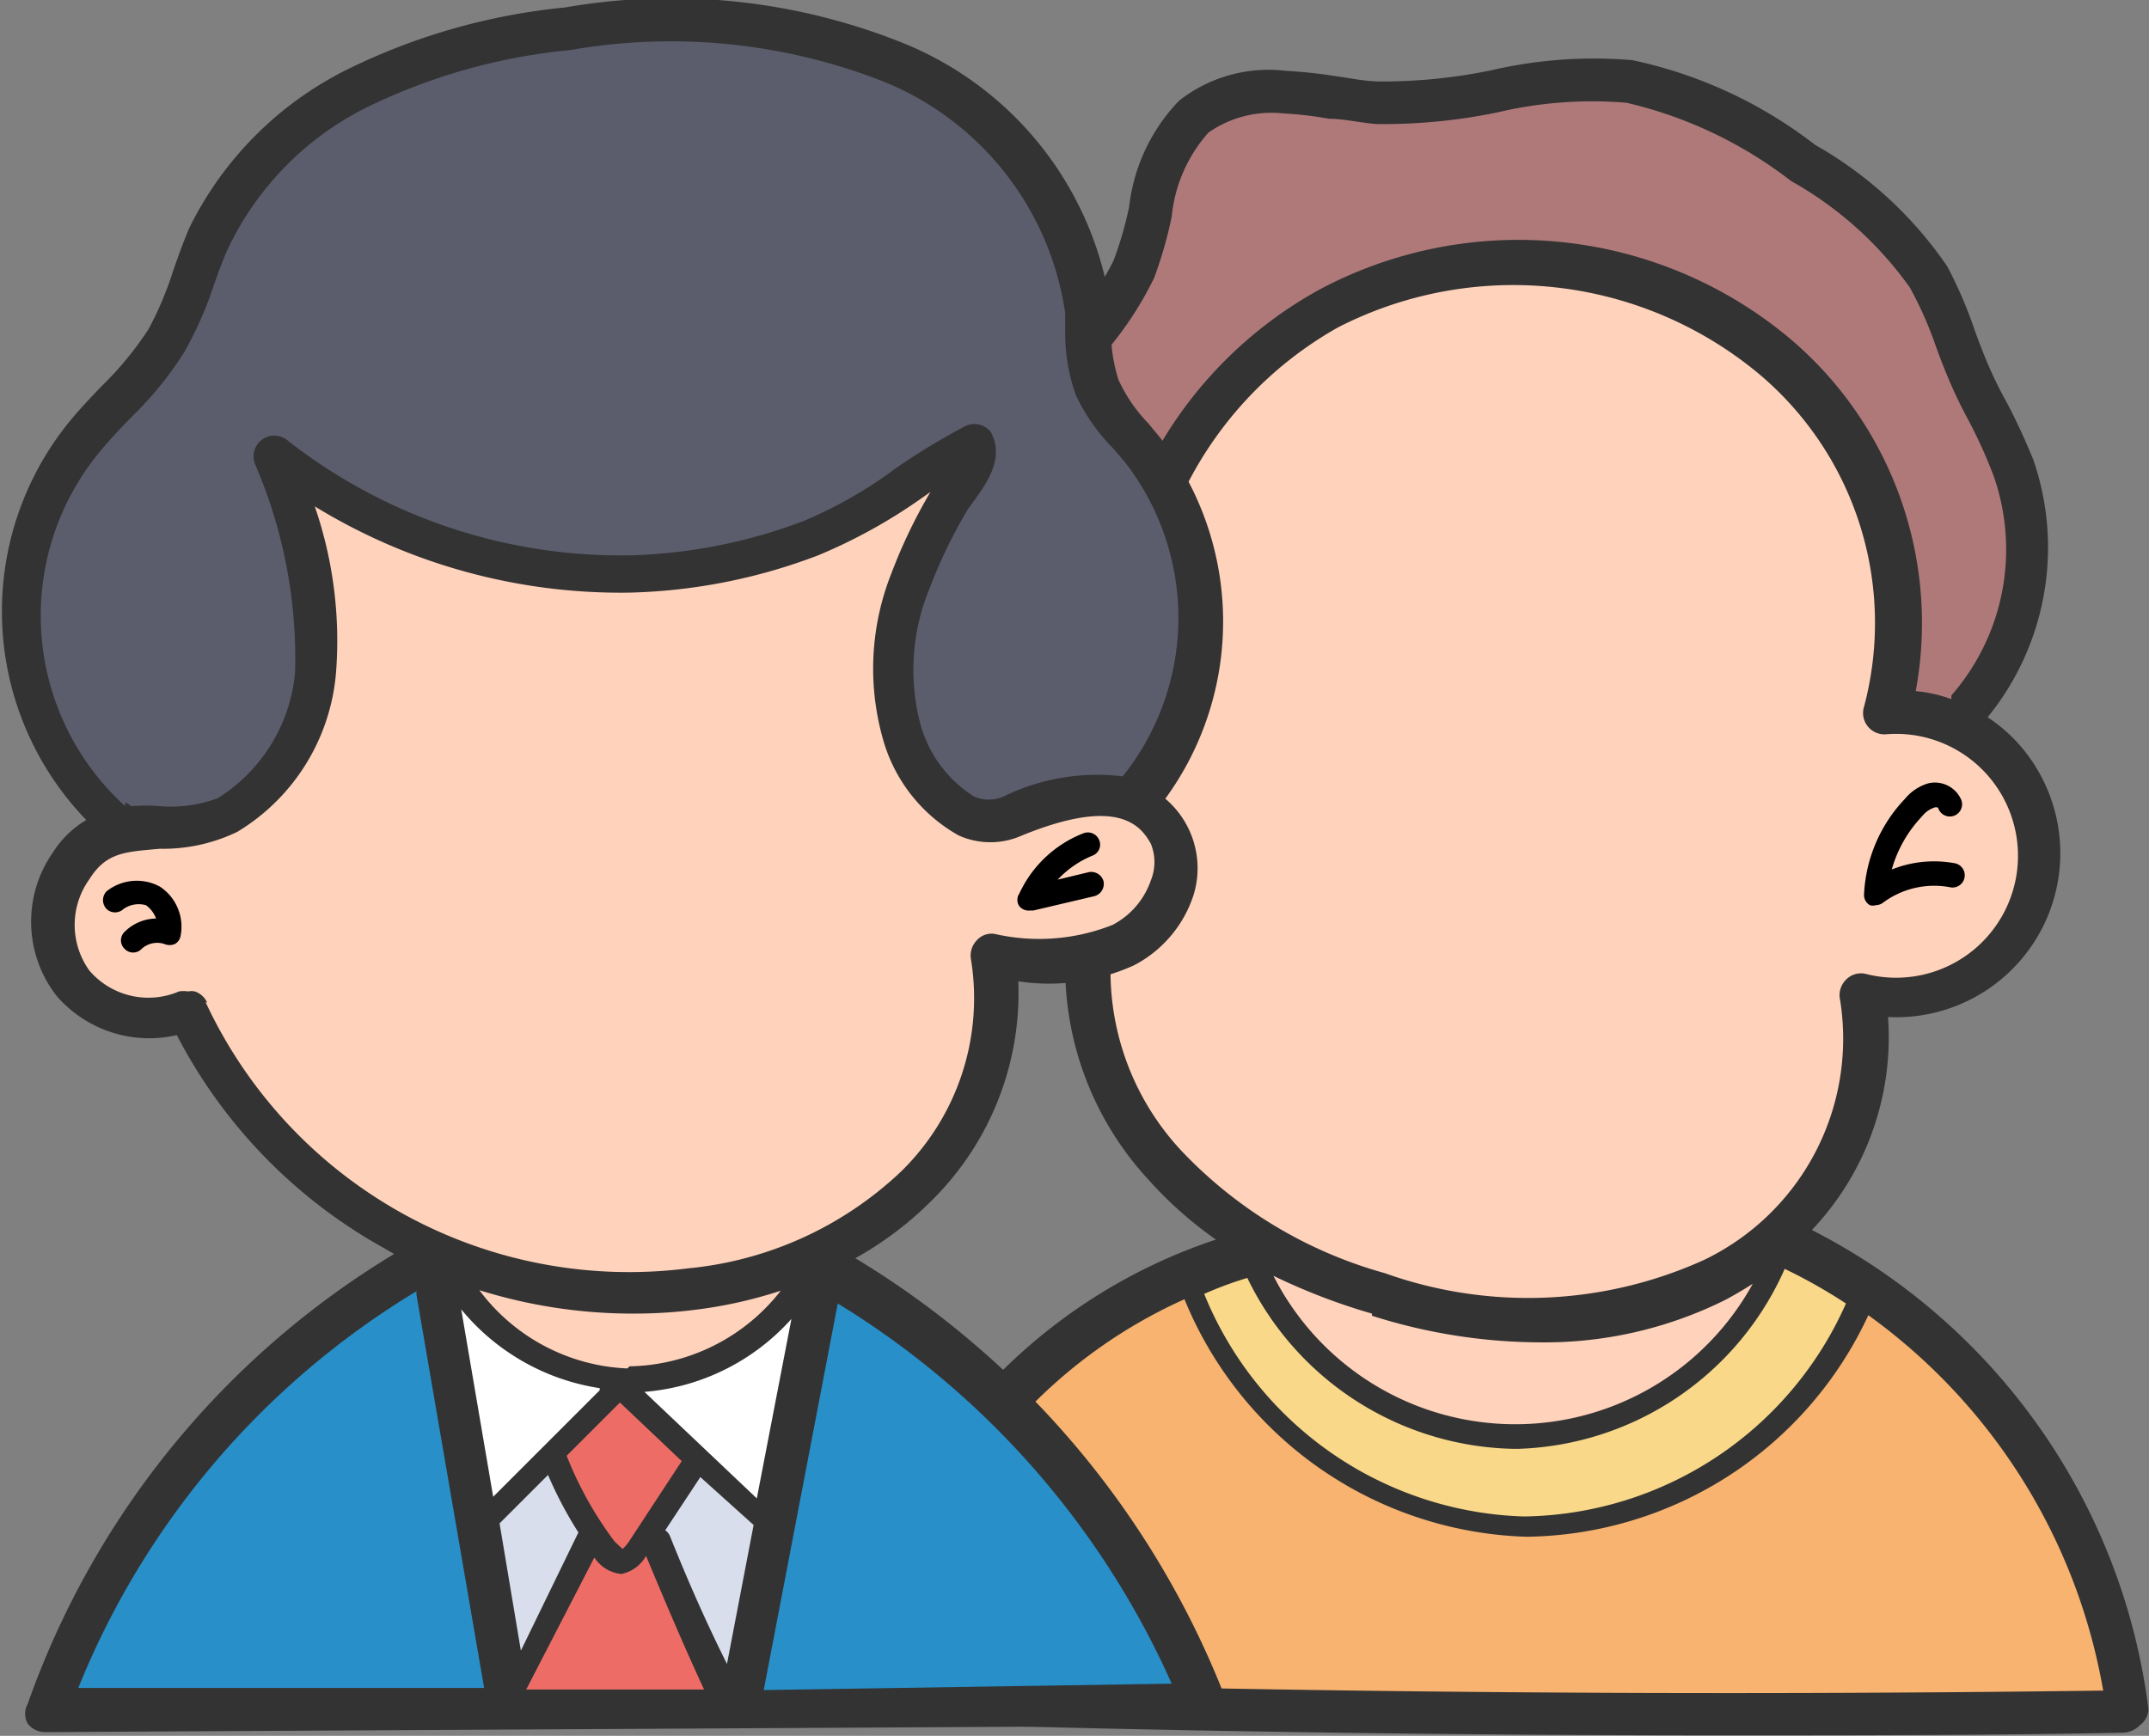 <svg xmlns="http://www.w3.org/2000/svg" viewBox="0 0 40.35 32.6"><rect x="0" y="0" width="40.35" height="32.6" fill="#808080" stroke="none"/><defs><style>.cls-1{fill:#af7979;}.cls-2{fill:#ffd2bb;}.cls-3{fill:#f7b36f;}.cls-4{fill:#f9d889;}.cls-5{fill:#333;}.cls-6{fill:#5b5d6d;}.cls-7{fill:#d8deec;}.cls-8{fill:#288fc9;}.cls-9{fill:#fff;}.cls-10{fill:#ed6d66;}</style></defs><title>Asset 2</title><g id="Layer_2" data-name="Layer 2"><g id="design"><path class="cls-1" d="M37.28,7.78c-.11-.21-.25-.47-.36-.73s-.19-.47-.26-.68v0a7.94,7.94,0,0,0-.49-1.11,7.21,7.21,0,0,0-2.34-2.13,8.3,8.3,0,0,0-3.23-1.52,4.54,4.54,0,0,0-.65,0,11.31,11.31,0,0,0-1.88.22A11.19,11.19,0,0,1,26.14,2h-.27c-.28,0-.57-.06-.85-.1h0c-.3,0-.59-.09-.89-.1h-.17a2.21,2.21,0,0,0-1.47.45A3.15,3.15,0,0,0,21.66,4a5.68,5.68,0,0,1-.31,1.09,6,6,0,0,1-1.07,1.54h0a7.93,7.93,0,0,0-.7.88,4.94,4.94,0,0,0,.2,5.63h0l.11.15h.41a1.91,1.91,0,0,0,.5,0l.13,0,.06-.12a2.64,2.64,0,0,0,.12-1.25,3.25,3.25,0,0,1,0-.64A7.76,7.76,0,0,1,21.81,9a7.48,7.48,0,0,1,3.1-3.31,7.56,7.56,0,0,1,8.43.89,6.69,6.69,0,0,1,2.26,6.28l-.08.37.37,0a3,3,0,0,1,.59.14l.27.09.14-.24v0a4.52,4.52,0,0,0,.85-4.46A7.84,7.84,0,0,0,37.28,7.78Z"/><path class="cls-2" d="M35.59,13.41h-.18l0,0a.13.13,0,0,1,0-.06A6.45,6.45,0,0,0,33.27,6.7,7.52,7.52,0,0,0,28.43,5,7.21,7.21,0,0,0,25,5.83a7.59,7.59,0,0,0-3.73,5.4,4,4,0,0,0,0,.63c0,.57,0,1.22-.24,1.45a1.26,1.26,0,0,1-.7.12h-.2a1.3,1.3,0,0,0-.34,0,2.72,2.72,0,0,0-1.21.61A2.31,2.31,0,0,0,18,16.73a1.92,1.92,0,0,0,1.17.92,2.23,2.23,0,0,0,.5.07,1.53,1.53,0,0,0,.81-.23h.06a.06.06,0,0,1,0,.06,5.27,5.27,0,0,0,1.37,4.29,8.61,8.61,0,0,0,4,2.38,10.22,10.22,0,0,0,3,.48A7,7,0,0,0,32.18,24a4.94,4.94,0,0,0,2.73-5.3s0,0,0-.06l0,0h0a2.88,2.88,0,0,0,.59.06,2.68,2.68,0,0,0,2.11-1,2.62,2.62,0,0,0-2.09-4.23Z"/><path class="cls-2" d="M32.24,24.07a7.1,7.1,0,0,1-3.33.76,10.36,10.36,0,0,1-3.05-.48,10.79,10.79,0,0,1-1.79-.73l-.95-.49.49.95a5.57,5.57,0,0,0,4.84,3h.1a5.55,5.55,0,0,0,4.65-2.81l-.48-.45A5.5,5.5,0,0,1,32.24,24.07Z"/><path class="cls-3" d="M35.28,24.43l-.34-.25-.17.38a6.81,6.81,0,0,1-6.06,4h-.07a6.85,6.85,0,0,1-6.09-4.24l-.13-.34-.32.15a9.86,9.86,0,0,0-3.34,2.47,10,10,0,0,0-2.34,5l-.06.38h.38c5.19.16,10.46.24,15.67.24,2.36,0,4.74,0,7.08,0h.4l-.07-.38A11.22,11.22,0,0,0,35.28,24.43Z"/><path class="cls-4" d="M33.7,23.48l-.32-.15-.14.33a5.36,5.36,0,0,1-4.69,3.17h-.09a5.37,5.37,0,0,1-4.73-3l-.13-.26-.28.08c-.26.08-.53.18-.79.28l-.31.12.12.32a7.09,7.09,0,0,0,6.3,4.39h.08A7,7,0,0,0,35,24.57l.11-.26-.23-.16A12.55,12.55,0,0,0,33.7,23.48Z"/><path d="M20.44,15.09a1.32,1.32,0,0,0-1.05-.18.23.23,0,1,0,.12.44.87.87,0,0,1,.69.13.92.92,0,0,1,.25.23h0a1.38,1.38,0,0,0-1.1.55.24.24,0,0,0,.05.32.23.23,0,0,0,.14,0,.23.23,0,0,0,.18-.09.93.93,0,0,1,1-.31.23.23,0,0,0,.23,0,.27.27,0,0,0,.08-.22A1.32,1.32,0,0,0,20.44,15.09Z"/><path d="M35.11,17a.2.2,0,0,0,.11,0,.24.24,0,0,0,.14-.05,1.61,1.61,0,0,1,1.24-.29.23.23,0,1,0,.09-.45,2.13,2.13,0,0,0-1.17.12,2.38,2.38,0,0,1,.57-1,.48.48,0,0,1,.22-.16.09.09,0,0,1,.08,0,.23.23,0,1,0,.42-.18.54.54,0,0,0-.6-.28.9.9,0,0,0-.44.29A2.79,2.79,0,0,0,35,16.79.22.22,0,0,0,35.11,17Z"/><path class="cls-5" d="M40.34,32.1a11.75,11.75,0,0,0-6.32-9,5.26,5.26,0,0,0,1.43-4,3.08,3.08,0,0,0,2.87-4.53,3,3,0,0,0-1-1.1,5.05,5.05,0,0,0,.86-4.83,11.86,11.86,0,0,0-.5-1.08,7.77,7.77,0,0,1-.35-.71c-.09-.21-.17-.42-.25-.64A8.08,8.08,0,0,0,36.56,5a7.46,7.46,0,0,0-2.48-2.28,8.46,8.46,0,0,0-3.43-1.59A8.52,8.52,0,0,0,28,1.32a10.06,10.06,0,0,1-2.08.21c-.28,0-.55-.06-.84-.1a9.33,9.33,0,0,0-.94-.1,2.72,2.72,0,0,0-2,.56,3.43,3.43,0,0,0-.94,2,7,7,0,0,1-.29,1,5.74,5.74,0,0,1-1,1.42,11.7,11.7,0,0,0-.75.93,5.36,5.36,0,0,0,0,5.89,2.84,2.84,0,0,0-1,.58A2.75,2.75,0,0,0,17.58,17,2.35,2.35,0,0,0,19,18.09a2.27,2.27,0,0,0,1,.05,5.88,5.88,0,0,0,1.55,4,7.39,7.39,0,0,0,1.28,1.14,10.32,10.32,0,0,0-7,8.61.39.39,0,0,0,.1.31.36.36,0,0,0,.29.14c5.35.17,10.76.25,16.15.25,2.51,0,5,0,7.51-.05a.47.47,0,0,0,.3-.14A.39.39,0,0,0,40.34,32.1ZM23.42,24a5.68,5.68,0,0,0,5,3.21h.09a5.67,5.67,0,0,0,5-3.38,10,10,0,0,1,1.15.65,6.71,6.71,0,0,1-6.05,4,6.7,6.7,0,0,1-6-4.18A6.81,6.81,0,0,1,23.42,24Zm2.34.71a10.48,10.48,0,0,0,3.14.5,7.61,7.61,0,0,0,3.5-.8q.26-.14.51-.3a5.09,5.09,0,0,1-9-.15A11.52,11.52,0,0,0,25.76,24.67Zm-5.91-17a10.39,10.39,0,0,1,.69-.86,6.5,6.5,0,0,0,1.13-1.63A7.91,7.91,0,0,0,22,4.07a2.78,2.78,0,0,1,.69-1.58,2.06,2.06,0,0,1,1.4-.36,6.68,6.68,0,0,1,.86.1c.29,0,.6.08.91.1a10.57,10.57,0,0,0,2.26-.22,7.72,7.72,0,0,1,2.42-.18A8,8,0,0,1,33.63,3.4a6.83,6.83,0,0,1,2.23,2,7.07,7.07,0,0,1,.48,1.08q.12.34.27.69c.11.26.24.52.37.76a9.4,9.4,0,0,1,.45,1,4.17,4.17,0,0,1-.79,4.13.43.43,0,0,0,0,.07,2.6,2.6,0,0,0-.67-.15,7,7,0,0,0-2.36-6.62,7.94,7.94,0,0,0-8.82-.93A7.84,7.84,0,0,0,21.5,8.88a8.47,8.47,0,0,0-.72,2.29,3.91,3.91,0,0,0,0,.7,3.86,3.86,0,0,1-.07,1.07,2.48,2.48,0,0,1-.49,0h-.15v0A4.56,4.56,0,0,1,19.85,7.71Zm2.34,13.91a4.94,4.94,0,0,1-1.3-4,.38.38,0,0,0-.39-.46.54.54,0,0,0-.21.05,1.32,1.32,0,0,1-1,.12,1.55,1.55,0,0,1-1-.74,2,2,0,0,1,.48-2.26,2.36,2.36,0,0,1,1.06-.53,2,2,0,0,1,.37,0,1.59,1.59,0,0,0,1-.2c.39-.33.37-1,.36-1.72a5.12,5.12,0,0,1,0-.56,7.26,7.26,0,0,1,.65-2.06,7.08,7.08,0,0,1,2.91-3.11A7.21,7.21,0,0,1,33,7a6.11,6.11,0,0,1,2,6.27.4.4,0,0,0,.41.52,2.29,2.29,0,1,1-.38,4.5.39.39,0,0,0-.37.11.41.41,0,0,0-.11.38A4.61,4.61,0,0,1,32,23.66a8,8,0,0,1-6,.25A8.32,8.32,0,0,1,22.19,21.62Zm-5.43,9.94a9.48,9.48,0,0,1,5.48-7.16,7.17,7.17,0,0,0,6.4,4.46h.07a7.17,7.17,0,0,0,6.37-4.16,11,11,0,0,1,4.41,7.05C31.94,31.85,24.3,31.79,16.76,31.56Z"/><path class="cls-6" d="M21.21,8.23a3.36,3.36,0,0,1-.64-.93,3.35,3.35,0,0,1-.18-1.08c0-.13,0-.25,0-.37a5.9,5.9,0,0,0-3.62-4.62,9.61,9.61,0,0,0-4-.77A17.16,17.16,0,0,0,10.67.6,11.27,11.27,0,0,0,6.76,1.7,6.07,6.07,0,0,0,4,4.51c-.11.24-.19.48-.28.73l0,0a6.59,6.59,0,0,1-.49,1.17,6.61,6.61,0,0,1-1,1.15,8.87,8.87,0,0,0-.61.68,5.15,5.15,0,0,0,.52,7l0,0,.11.2.23,0a4.28,4.28,0,0,1,.52,0,2.73,2.73,0,0,0,1.25-.26A3.43,3.43,0,0,0,5.87,12.6a9.47,9.47,0,0,0-.76-4.06.07.07,0,0,1,0-.07H5.2a10.47,10.47,0,0,0,6.4,2.23h.22a10.28,10.28,0,0,0,3.4-.67A8.91,8.91,0,0,0,17,9a12,12,0,0,1,1.26-.76h0l.06,0c.15.27,0,.58-.29.93a1.05,1.05,0,0,0-.14.2A9.27,9.27,0,0,0,17.19,11,4.43,4.43,0,0,0,17,13.74a2.61,2.61,0,0,0,1.17,1.53.94.94,0,0,0,.82,0,4.52,4.52,0,0,1,1.65-.39,1.7,1.7,0,0,1,.4,0l.2,0,.13-.16a5.09,5.09,0,0,0,0-6.33Z"/><path class="cls-7" d="M12,28.86l.27.16q.47,1.14,1,2.37l.44,1,.74-3.85L13.09,27.2Z"/><path class="cls-7" d="M10.6,27.57l-.2-.47L9,28.51l.62,3.6,1.62-3.36-.1-.16A6.69,6.69,0,0,1,10.6,27.57Z"/><path class="cls-8" d="M15.92,24.08l-.42-.25L14,31.56l-.13.45,8.66,0-.2-.47A16.37,16.37,0,0,0,15.92,24.08Z"/><path class="cls-8" d="M7.64,24a15.62,15.62,0,0,0-6.48,7.66L1,32.08l8.52,0L8.07,23.71Z"/><path class="cls-9" d="M12.08,25.76l-.38,0-.39-.06A3.76,3.76,0,0,1,9,24.34l-.61.27.72,4.16,2.6-2.62,2.77,2.62,1-5.2-.83.93A3.83,3.83,0,0,1,12.08,25.76Z"/><path class="cls-2" d="M20.66,15a4.39,4.39,0,0,0-1.59.39,1.11,1.11,0,0,1-.43.09,1.07,1.07,0,0,1-.49-.12,2.69,2.69,0,0,1-1.24-1.61,4.58,4.58,0,0,1,.17-2.86,9.06,9.06,0,0,1,.7-1.47L17.3,9l-.2.13a9.38,9.38,0,0,1-1.84,1,10.46,10.46,0,0,1-3.44.67h-.21a10.66,10.66,0,0,1-5.5-1.57l-.77-.47.26.86a7.43,7.43,0,0,1,.4,3,3.56,3.56,0,0,1-1.69,2.72A2.88,2.88,0,0,1,3,15.6a1.81,1.81,0,0,0-1.63.65,1.79,1.79,0,0,0,0,2.14A1.8,1.8,0,0,0,2.8,19a1.66,1.66,0,0,0,.7-.15h0s0,0,0,0a9.11,9.11,0,0,0,8.3,5.31A8.42,8.42,0,0,0,13,24.14a7.09,7.09,0,0,0,4.16-1.92A4.86,4.86,0,0,0,18.6,18a.14.14,0,0,1,0-.06l.05,0h0a7.89,7.89,0,0,0,1,.08,2.94,2.94,0,0,0,1.36-.28,1.85,1.85,0,0,0,.89-1,1.21,1.21,0,0,0-.06-.94A1.31,1.31,0,0,0,20.66,15Z"/><path class="cls-2" d="M13,24.26a8.68,8.68,0,0,1-1.13.07,9.3,9.3,0,0,1-2.77-.42l-1-.32.65.85a4,4,0,0,0,3,1.56h.05a4,4,0,0,0,3.11-1.56l.66-.87-1,.35A8.53,8.53,0,0,1,13,24.26Z"/><path class="cls-10" d="M12.53,29l-.14-.35.87-1.32-1.61-1.52-1.41,1.42.08.21a7.32,7.32,0,0,0,.68,1.3L9.42,32l4.41,0-.22-.48C13.23,30.7,12.86,29.85,12.53,29Z"/><path class="cls-5" d="M23,32.24a.37.37,0,0,0,0-.37,16.72,16.72,0,0,0-6.94-8.24,6.47,6.47,0,0,0,1.43-1.08,5.48,5.48,0,0,0,1.63-4.12,3.87,3.87,0,0,0,2.17-.3,2.28,2.28,0,0,0,1.12-1.32A1.71,1.71,0,0,0,21.88,15a5.64,5.64,0,0,0-.08-6.76l-.24-.29A2.92,2.92,0,0,1,21,7.13a3,3,0,0,1-.14-.93c0-.13,0-.26,0-.39a6.34,6.34,0,0,0-3.9-5A11.66,11.66,0,0,0,10.61.14,11.85,11.85,0,0,0,6.55,1.29a6.55,6.55,0,0,0-3,3c-.11.26-.21.54-.3.8a6.38,6.38,0,0,1-.46,1.09,6.25,6.25,0,0,1-.88,1.07c-.22.23-.44.46-.64.71a5.64,5.64,0,0,0,.35,7.44A1.85,1.85,0,0,0,1,16a2.27,2.27,0,0,0,.06,2.7,2.3,2.3,0,0,0,2.26.74,9.65,9.65,0,0,0,3.89,4l.19.11A16.13,16.13,0,0,0,.52,32a.38.38,0,0,0,0,.37.41.41,0,0,0,.33.16h0l21.73-.12A.39.39,0,0,0,23,32.24ZM12.58,28.85a.24.24,0,0,0-.09-.11l.66-1,1,.9-.5,2.61C13.25,30.45,12.9,29.65,12.58,28.85Zm-.77.1a.73.73,0,0,1-.12.14s0,0-.15-.14a6.86,6.86,0,0,1-.9-1.61l1-1,1.16,1.1ZM10.29,27.7a7.42,7.42,0,0,0,.57,1.08L9.78,31l-.4-2.39Zm1.49-2A3.66,3.66,0,0,1,9,24.23a9.66,9.66,0,0,0,2.87.44,9.18,9.18,0,0,0,1.17-.07,8.48,8.48,0,0,0,1.62-.36,3.68,3.68,0,0,1-2.84,1.42Zm-.52.41-2,2-.6-3.52A4.18,4.18,0,0,0,11.26,26.07Zm-.1,3.14,0,0a.68.68,0,0,0,.51.31h0a.69.69,0,0,0,.46-.34l0,0c.35.84.71,1.69,1.09,2.51l-3.34,0Zm3.05-1.11-2.11-2a4.15,4.15,0,0,0,2.76-1.37Zm-11.86-13A4.83,4.83,0,0,1,1.86,8.5c.18-.22.38-.43.59-.65a6.64,6.64,0,0,0,1-1.22A6.86,6.86,0,0,0,4,5.4c.09-.26.18-.51.29-.75A5.69,5.69,0,0,1,6.92,2,11.09,11.09,0,0,1,10.71.94a10.93,10.93,0,0,1,5.9.6A5.55,5.55,0,0,1,20,5.88c0,.12,0,.24,0,.36a3.48,3.48,0,0,0,.2,1.18,3.6,3.6,0,0,0,.7,1l.23.27a4.76,4.76,0,0,1-.05,5.89,4,4,0,0,0-2.24.38.7.7,0,0,1-.55,0,2.34,2.34,0,0,1-1-1.33,4,4,0,0,1,.16-2.57,9.41,9.41,0,0,1,.72-1.49l.13-.18c.23-.32.57-.8.3-1.28A.39.39,0,0,0,18.13,8a12.61,12.61,0,0,0-1.29.78,8.29,8.29,0,0,1-1.74,1,9.87,9.87,0,0,1-3.29.65,10.15,10.15,0,0,1-6.4-2.15.39.39,0,0,0-.62.44,9.18,9.18,0,0,1,.75,3.91,3.12,3.12,0,0,1-1.45,2.36A2.53,2.53,0,0,1,3,15.14a3.35,3.35,0,0,0-.54,0A.31.31,0,0,0,2.35,15.07Zm1.54,3.69a.39.39,0,0,0-.23-.21.31.31,0,0,0-.13,0,.47.47,0,0,0-.17,0,1.46,1.46,0,0,1-1.68-.39,1.47,1.47,0,0,1,0-1.72C2,16,2.36,16,3,15.94a3.2,3.2,0,0,0,1.46-.32,3.86,3.86,0,0,0,1.85-3,7.74,7.74,0,0,0-.4-3.11,11,11,0,0,0,5.9,1.62,10.62,10.62,0,0,0,3.55-.7,10,10,0,0,0,1.91-1.05l.2-.14a9.77,9.77,0,0,0-.73,1.52,4.85,4.85,0,0,0-.17,3.09A3,3,0,0,0,18,15.69a1.45,1.45,0,0,0,1.19,0c1.72-.7,2.2-.25,2.42.16a.91.91,0,0,1,0,.68,1.49,1.49,0,0,1-.72.84,3.74,3.74,0,0,1-2.21.17.37.37,0,0,0-.34.12.41.41,0,0,0-.11.35A4.55,4.55,0,0,1,16.92,22a6.74,6.74,0,0,1-4,1.82,8.77,8.77,0,0,1-9.06-5Zm3.93,5.49L9.09,31.7l-7.62,0A15.45,15.45,0,0,1,7.82,24.25Zm6.52,7.42s0,0,0,0l1.39-7.26A16,16,0,0,1,22,31.62Z"/><path d="M3,16.65a.91.91,0,0,0-1,.09.24.24,0,0,0,0,.33.23.23,0,0,0,.32,0A.5.5,0,0,1,2.74,17a.53.53,0,0,1,.19.25.86.86,0,0,0-.59.25.22.22,0,0,0,0,.32.22.22,0,0,0,.32,0,.43.43,0,0,1,.43-.09.25.25,0,0,0,.19,0,.21.21,0,0,0,.11-.15A.9.9,0,0,0,3,16.65Z"/><path d="M19.34,17.1h.06l1.15-.27a.24.24,0,0,0,.17-.28.24.24,0,0,0-.28-.17l-.58.14a1.85,1.85,0,0,1,.65-.45.22.22,0,0,0,.13-.29.23.23,0,0,0-.3-.13,2.21,2.21,0,0,0-1.2,1.13.21.21,0,0,0,0,.24A.23.23,0,0,0,19.34,17.1Z"/></g></g></svg>